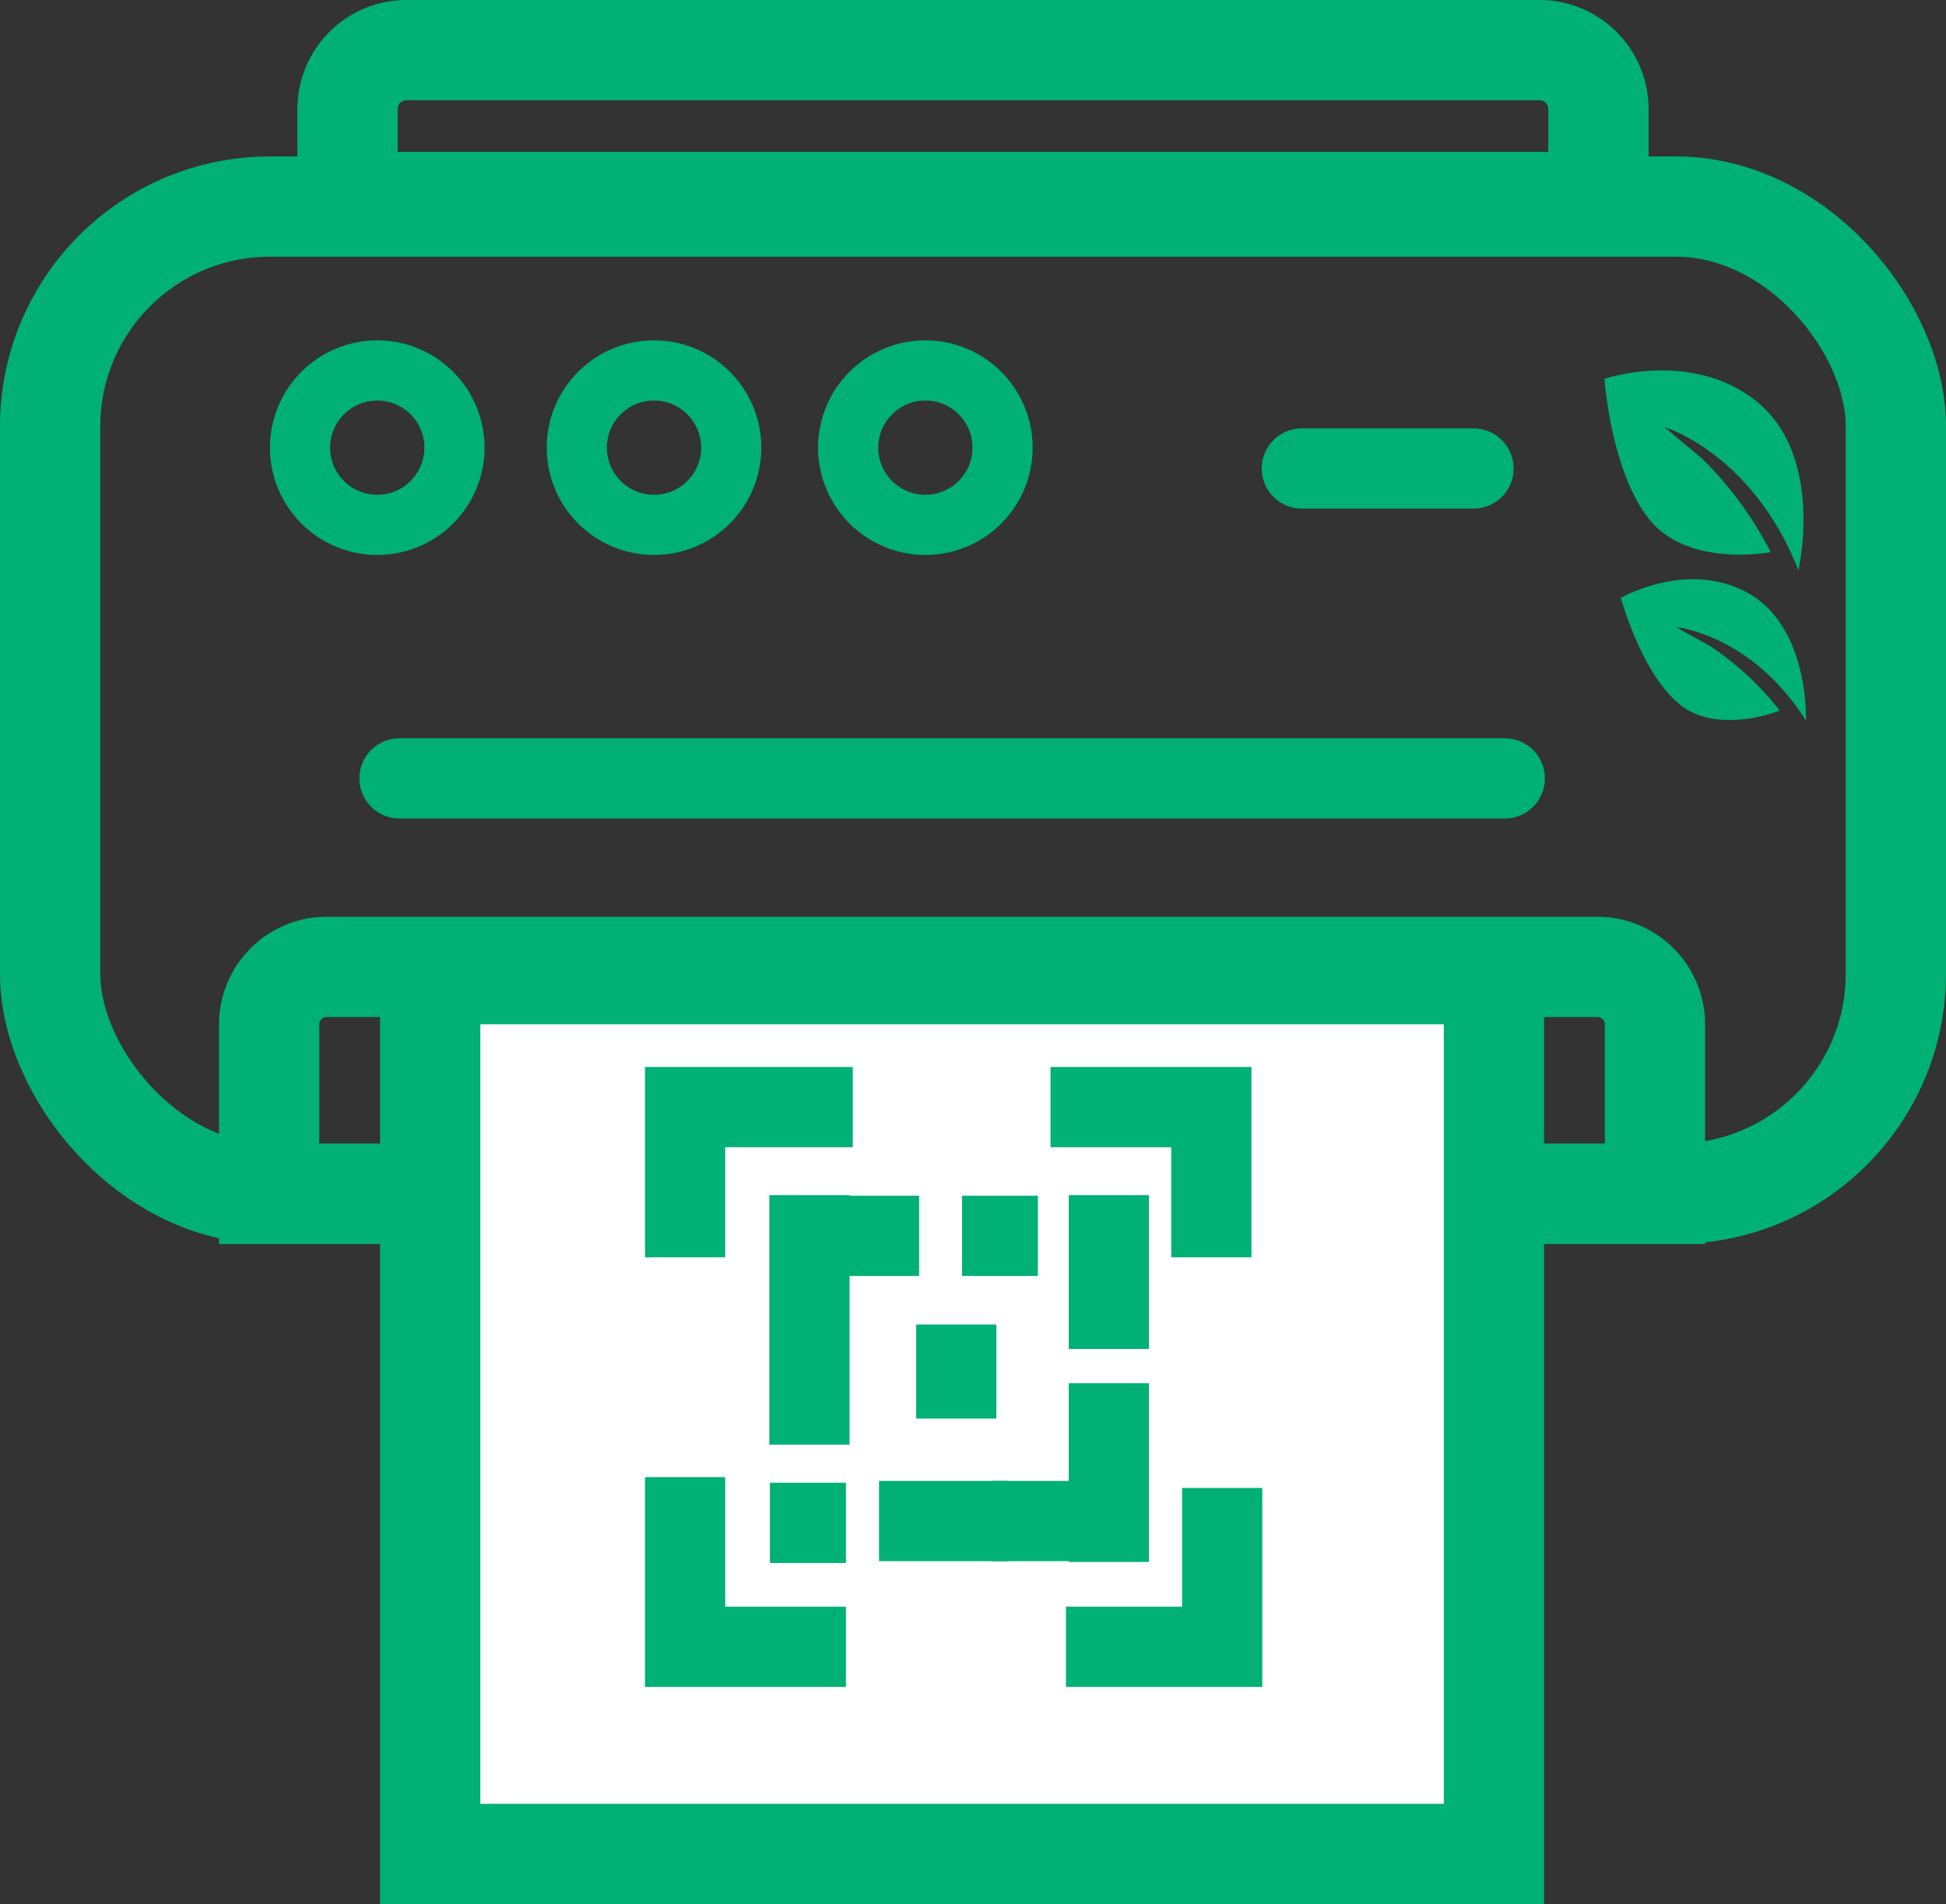<svg xmlns="http://www.w3.org/2000/svg" viewBox="0 0 97.03 94.94"><rect x="0" y="0" width="97.03" height="94.94" fill="#333333" stroke="none"/><defs><style>.cls-1,.cls-2,.cls-3,.cls-6{fill:none;}.cls-1,.cls-2,.cls-3,.cls-5,.cls-6{stroke:#00b075;}.cls-1,.cls-3,.cls-5,.cls-6{stroke-miterlimit:10;}.cls-1,.cls-5{stroke-width:5px;}.cls-2{stroke-linecap:round;stroke-linejoin:round;}.cls-2,.cls-6{stroke-width:4px;}.cls-3{stroke-width:3px;}.cls-4{fill:#00b075;}.cls-5{fill:#fff;}</style></defs><g id="Layer_2" data-name="Layer 2"><g id="Layer_1-2" data-name="Layer 1"><path class="cls-1" d="M16.29,48.21H79.65a2.87,2.87,0,0,1,2.87,2.87v8.45a0,0,0,0,1,0,0H13.42a0,0,0,0,1,0,0V51.07A2.87,2.87,0,0,1,16.29,48.21Z"/><rect class="cls-1" x="2.5" y="10.3" width="92.03" height="49.22" rx="10.96"/><path class="cls-1" d="M20.27,2.5H76.76A2.94,2.94,0,0,1,79.7,5.44v4.63a0,0,0,0,1,0,0H17.33a0,0,0,0,1,0,0V5.44A2.94,2.94,0,0,1,20.27,2.5Z"/><line class="cls-2" x1="19.92" y1="38.81" x2="75.03" y2="38.81"/><circle class="cls-3" cx="18.81" cy="22.32" r="3.85"/><circle class="cls-3" cx="32.61" cy="22.32" r="3.85"/><circle class="cls-3" cx="46.14" cy="22.32" r="3.85"/><path class="cls-4" d="M90.05,35.93s.18-4.76-3-6.42c-3-1.57-6.23.3-6.23.3s1,3.73,2.92,5.3,5,.32,5,.32a14.79,14.79,0,0,0-3.46-3.21l-1.71-.95S87.3,31.6,90.05,35.93Z"/><path class="cls-4" d="M89.67,28.43S91,22.76,87.57,20C84.31,17.41,80,18.89,80,18.89s.33,4.72,2.29,7.07,6,1.57,6,1.57a18.11,18.11,0,0,0-3.43-4.67L83,21.3S87.36,22.58,89.67,28.43Z"/><rect class="cls-2" x="64.91" y="23.36" width="8.56"/><rect class="cls-5" x="21.45" y="48.57" width="53.04" height="43.87"/><polyline class="cls-6" points="42.52 55.2 34.16 55.2 34.16 62.69"/><polyline class="cls-6" points="52.38 55.2 60.4 55.2 60.4 62.69"/><polyline class="cls-6" points="42.18 82.11 34.16 82.11 34.16 73.65"/><line class="cls-6" x1="40.36" y1="72.03" x2="40.36" y2="59.59"/><line class="cls-6" x1="55.29" y1="68.97" x2="55.29" y2="77.88"/><line class="cls-6" x1="55.29" y1="59.59" x2="55.29" y2="67.26"/><line class="cls-6" x1="47.68" y1="70.73" x2="47.68" y2="66.04"/><line class="cls-6" x1="38.39" y1="75.93" x2="42.18" y2="75.93"/><line class="cls-6" x1="47.97" y1="61.62" x2="51.75" y2="61.62"/><line class="cls-6" x1="43.83" y1="75.84" x2="50.32" y2="75.84"/><line class="cls-6" x1="41.83" y1="61.62" x2="45.83" y2="61.62"/><polyline class="cls-6" points="53.15 82.11 60.94 82.11 60.94 74.19"/><line class="cls-6" x1="49.4" y1="75.84" x2="53.66" y2="75.84"/></g></g></svg>